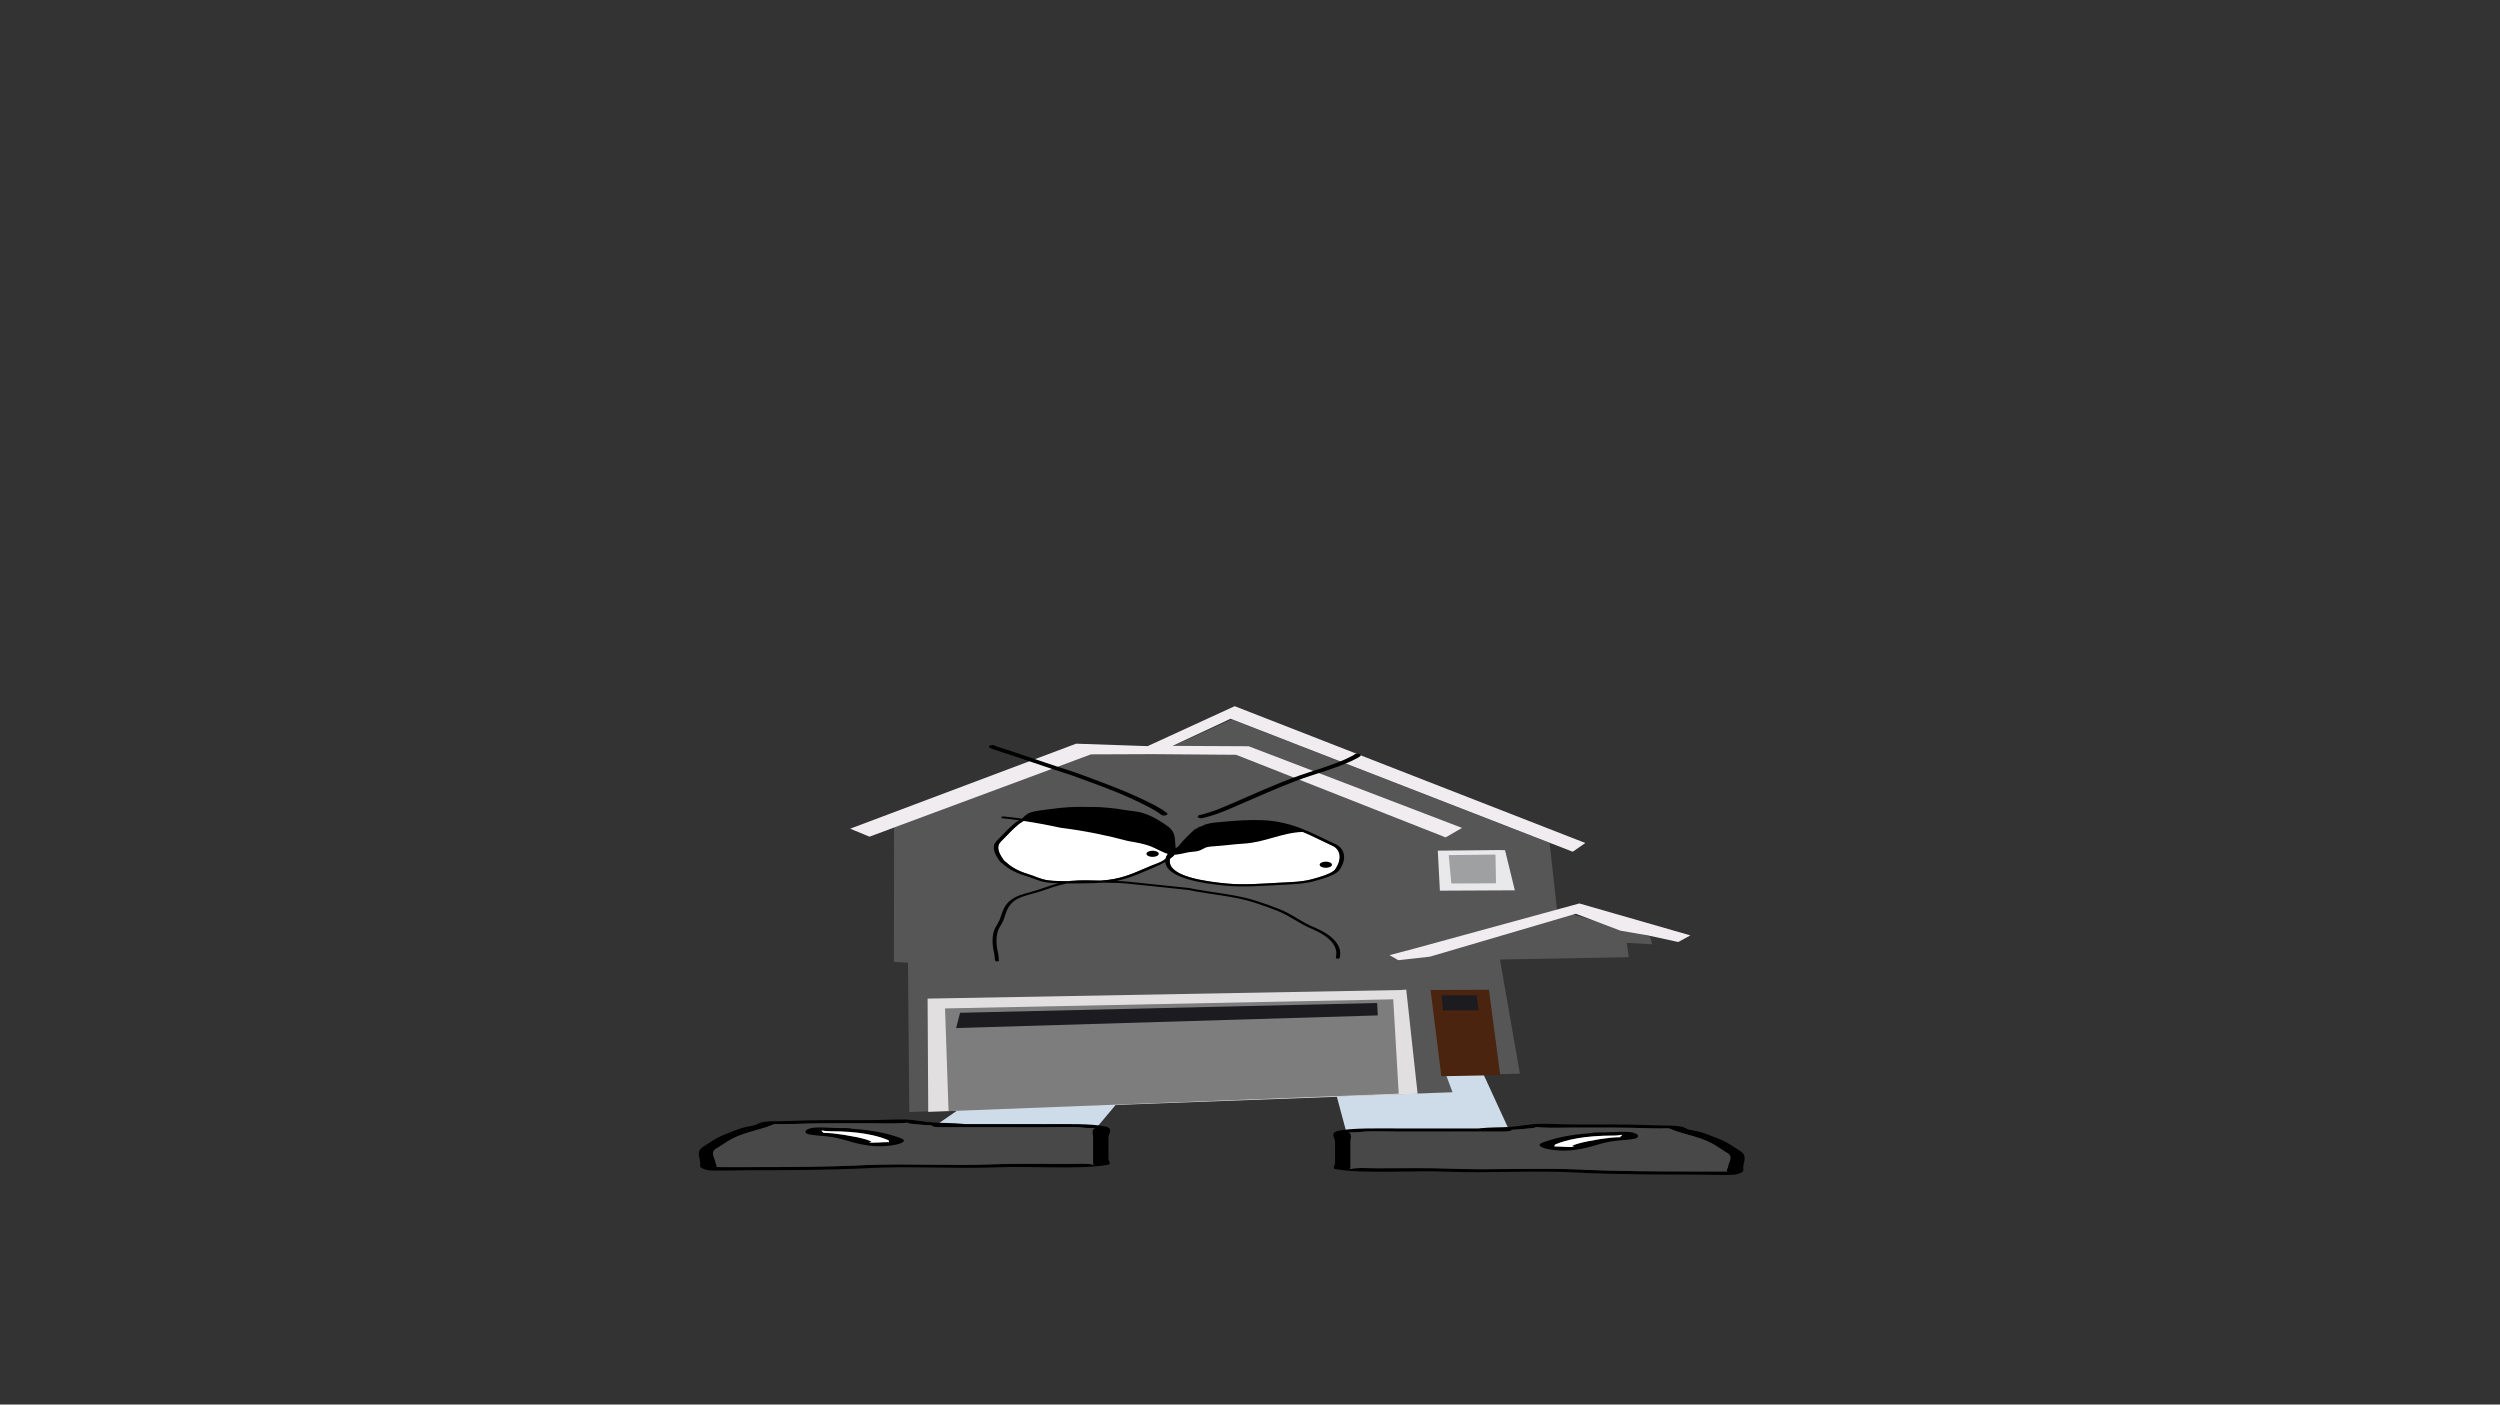 <svg version="1.1" xmlns="http://www.w3.org/2000/svg" xmlns:xlink="http://www.w3.org/1999/xlink" width="959.459" height="539.039" viewBox="0,0,959.459,539.039"><rect x="0" y="0" width="959.459" height="539.039" fill="#333333" stroke="none"/><g transform="translate(159.73,89.52)"><g data-paper-data="{&quot;isPaintingLayer&quot;:true}" fill-rule="nonzero" stroke-linejoin="miter" stroke-miterlimit="10" stroke-dasharray="" stroke-dashoffset="0" style="mix-blend-mode: normal"><path d="M-159.73,449.52v-539.039h959.459v539.039z" fill="none" stroke="#f00000" stroke-width="0" stroke-linecap="butt"/><path d="M198.726,342.844l19.568,-13.558l54.675,-0.121l-11.51,13.679z" fill="#cedce9" stroke="#000000" stroke-width="0" stroke-linecap="round"/><path d="M193.525,342.134c-1.888,-0.191 -6.382,-0.49 -4.413,-0.798c-1.077,0.099 -2.513,0.219 -3.278,0.252c-3.621,0.154 -8.314,0 -12.051,0c-10.251,0 -20.203,-0.082 -30.126,0.305c-4.484,0.175 -5.717,-0.365 -7.094,0.39c-2.84,1.268 -8.185,2.399 -11.618,3.675c-4.653,1.729 -6.457,3.399 -9.309,5.133c-3.228,1.428 -0.599,4.17 -0.599,5.76c0,0.425 0.905,1.183 0.041,1.496c0.86,0.016 1.69,0.03 2.219,0.03c3.515,0 7.029,0 10.544,0c13.981,0 30.225,-0.062 43.795,-0.749c16.112,-0.733 33.575,0.318 49.817,-0.34c8.894,-0.33 18.59,-0.134 27.646,-0.132c4.594,0.001 8.528,-0.352 10.544,0.305c0.53,0.173 0,-0.407 0,-0.611c0,-0.509 0,-1.018 0,-1.526c0,-2.849 0,-5.698 0,-8.547c0,-0.674 -0.871,-3.083 0.931,-3.344c-0.338,-0.004 -0.721,-0.011 -0.931,-0.014c-1.864,-0.028 -2.905,-0.007 -4.36,-0.217c-2.525,-0.365 -11.045,-0.088 -14.469,-0.088c-13.306,0 -26.611,0 -39.917,0c0,0 -3.013,0 -3.013,-0.611c0,-0.025 0.005,-0.049 0.015,-0.072c-1.44,-0.062 -2.895,-0.148 -4.375,-0.298zM240.815,341.893c8.032,0 18.298,-0.29 23.783,0.948c3.143,0.709 1.071,2.984 1.071,3.936c0,2.849 0,5.698 0,8.547c0,0.325 1.038,1.939 0,2.137c-10.481,1.996 -30.235,0.439 -43.034,1.024c-15.882,0.644 -34.172,-0.583 -49.537,0.327c-13.986,0.709 -30.836,0.786 -45.257,0.786c-2.069,0 -14.473,0.317 -15.816,0c-3.851,-0.91 -3.013,-1.67 -3.013,-2.747c0,-1.949 -1.705,-4.272 0.908,-6.146c2.923,-1.777 4.974,-3.56 9.636,-5.293c1.881,-0.699 3.913,-1.634 6.343,-2.266c1.591,-0.413 4.632,-0.749 5.011,-1.286c2.577,-1.414 7.235,-0.951 12.746,-1.188c9.811,-0.423 19.963,-0.305 30.126,-0.305c3.748,0 11.072,-0.35 13.716,-0.241c4.603,0.189 7.271,0.985 11.732,1.221c3.274,0.173 6.723,0.071 10.544,0.458c0.29,0.029 0.58,0.059 0.87,0.088c10.056,0 20.112,0 30.168,0z" fill="#000000" stroke="none" stroke-width="0" stroke-linecap="butt"/><path d="M197.942,342.402c-0.01,0.023 -0.014,0.047 -0.014,0.072c0,0.611 3.027,0.612 3.027,0.612c13.306,0 26.682,0.012 39.988,0.012c3.424,0 11.951,-0.274 14.477,0.091c1.455,0.21 2.498,0.191 4.362,0.218c0.21,0.003 0.593,0.01 0.931,0.014c-1.802,0.261 -0.922,2.676 -0.922,3.35c0,2.849 -0.006,5.715 -0.006,8.564c0,0.509 -0.005,1.02 -0.005,1.529c0,0.204 0.528,0.784 -0.002,0.611c-2.016,-0.658 -5.954,-0.303 -10.548,-0.304c-9.056,-0.002 -18.779,-0.192 -27.673,0.139c-16.242,0.658 -33.864,-0.388 -49.976,0.346c-13.57,0.688 -29.88,0.739 -43.861,0.739c-3.515,0 -7.036,-0.002 -10.55,-0.002c-0.529,0 -1.36,-0.015 -2.22,-0.031c0.865,-0.313 -0.046,-1.073 -0.046,-1.498c0,-1.59 -2.643,-4.342 0.584,-5.77c2.852,-1.734 4.663,-3.415 9.316,-5.145c3.433,-1.276 8.8,-2.416 11.64,-3.684c1.377,-0.755 2.619,-0.218 7.104,-0.393c9.923,-0.387 19.94,-0.314 30.191,-0.314c3.737,0 8.471,0.152 12.092,-0.002c0.764,-0.032 2.213,-0.153 3.29,-0.252c-1.97,0.308 2.542,0.607 4.431,0.798c1.48,0.15 2.952,0.237 4.392,0.298z" fill="#484848" stroke="none" stroke-width="0" stroke-linecap="butt"/><path d="M155.709,344.64c0,0.206 1.039,0.456 0.521,0.62c1.324,0.028 2.656,0.088 3.839,0.208c4.562,0.462 13.841,2.147 14.716,3.26c0.071,0.091 -1.219,0.106 -1,0.186c0.727,0.267 6.651,-0.197 7.332,-0.121c0.154,0.017 0.23,0.044 0.26,0.076c-0.032,-0.101 -0.061,-0.199 -0.061,-0.26c0,-0.216 0.042,-0.449 -0.435,-0.643c-4.057,-1.705 -10.684,-3.326 -22.16,-3.326c0,0 -1.354,-0 -2.247,-0.184c-0.298,-0.034 -0.529,-0.075 -0.684,-0.122c-0.04,0.116 -0.082,0.235 -0.082,0.306zM181.316,349.219c0.206,0.125 0.145,-0.082 0.077,-0.3c-0.014,0.094 -0.217,0.214 -0.077,0.3zM186.27,347.42c3.746,1.518 -4.76,3.737 -12.486,2.715c-7.289,-0.964 -9.758,-2.901 -16.41,-3.575c-2.247,-0.228 -4.94,-0.352 -6.619,-0.731c-2.661,-0.6 -1.481,-2.651 3.607,-2.651c3.664,0 5.468,0.241 8.879,0.241h1.506c0,0 1.729,0 2.567,0.265c8.924,0.59 14.65,2.09 18.956,3.735z" fill="#000000" stroke="none" stroke-width="0" stroke-linecap="butt"/><path d="M155.678,344.314c0.155,0.047 0.387,0.088 0.684,0.122c0.893,0.184 2.253,0.183 2.253,0.183c11.475,0 18.342,1.657 22.399,3.362c0.477,0.193 0.422,0.431 0.422,0.647c0,0.062 0.023,0.161 0.055,0.262c-0.03,-0.033 -0.105,-0.059 -0.26,-0.077c-0.681,-0.076 -6.656,0.397 -7.383,0.129c-0.218,-0.08 0.928,-0.149 0.857,-0.24c-0.875,-1.114 -10.199,-2.789 -14.761,-3.252c-1.183,-0.12 -2.523,-0.178 -3.847,-0.205c0.518,-0.163 -0.509,-0.417 -0.509,-0.624c0,-0.071 0.049,-0.191 0.089,-0.308z" fill="#ffffff" stroke="none" stroke-width="0" stroke-linecap="butt"/><path d="M356.85,344.512l-11.51,-42.967l54.675,0.38l19.568,42.587z" fill="#cedce9" stroke="#000000" stroke-width="0" stroke-linecap="round"/><path d="M424.782,343.801c-1.48,0.15 -2.935,0.236 -4.375,0.298c0.01,0.023 0.015,0.047 0.015,0.072c0,0.611 -3.013,0.611 -3.013,0.611c-13.306,0 -26.611,0 -39.917,0c-3.424,0 -11.944,-0.277 -14.469,0.088c-1.455,0.21 -2.496,0.19 -4.36,0.217c-0.21,0.003 -0.593,0.01 -0.931,0.014c1.802,0.261 0.931,2.671 0.931,3.344c0,2.849 0,5.698 0,8.547c0,0.509 0,1.018 0,1.526c0,0.203 -0.53,0.783 0,0.611c2.016,-0.658 5.95,-0.304 10.544,-0.305c9.056,-0.002 18.751,-0.199 27.646,0.132c16.242,0.658 33.704,-0.393 49.817,0.34c13.57,0.688 29.814,0.749 43.795,0.749c3.515,0 7.029,0 10.544,0c0.529,0 1.359,-0.014 2.219,-0.03c-0.865,-0.313 0.041,-1.071 0.041,-1.496c0,-1.59 2.629,-4.331 -0.599,-5.76c-2.852,-1.734 -4.657,-3.404 -9.309,-5.133c-3.433,-1.276 -8.777,-2.407 -11.618,-3.675c-1.377,-0.755 -2.61,-0.216 -7.094,-0.39c-9.923,-0.387 -19.875,-0.305 -30.126,-0.305c-3.737,0 -8.429,0.154 -12.05,0c-0.764,-0.032 -2.201,-0.153 -3.278,-0.252c1.969,0.308 -2.525,0.607 -4.413,0.798zM377.493,343.56c10.056,0 20.112,0 30.168,0c0.29,-0.029 0.58,-0.059 0.87,-0.088c3.821,-0.387 7.271,-0.285 10.544,-0.458c4.461,-0.236 7.13,-1.032 11.732,-1.221c2.644,-0.109 9.968,0.241 13.716,0.241c10.163,0 20.316,-0.118 30.126,0.305c5.511,0.238 10.169,-0.226 12.746,1.188c0.38,0.537 3.421,0.873 5.011,1.286c2.431,0.631 4.462,1.567 6.343,2.266c4.663,1.733 6.713,3.516 9.636,5.293c2.613,1.874 0.908,4.197 0.908,6.146c0,1.078 0.838,1.837 -3.013,2.747c-1.343,0.317 -13.748,0 -15.816,0c-14.421,0 -31.271,-0.077 -45.257,-0.786c-15.365,-0.91 -33.655,0.316 -49.537,-0.327c-12.798,-0.584 -32.553,0.972 -43.034,-1.024c-1.038,-0.198 0,-1.812 0,-2.137c0,-2.849 0,-5.698 0,-8.547c0,-0.953 -2.072,-3.227 1.071,-3.936c5.485,-1.238 15.751,-0.948 23.783,-0.948z" fill="#000000" stroke="none" stroke-width="0" stroke-linecap="butt"/><path d="M420.366,344.069c1.44,-0.062 2.912,-0.148 4.392,-0.298c1.888,-0.191 6.4,-0.49 4.431,-0.798c1.077,0.099 2.525,0.219 3.29,0.252c3.621,0.154 8.356,0.002 12.092,0.002c10.251,0 20.268,-0.073 30.191,0.314c4.484,0.175 5.727,-0.363 7.104,0.393c2.84,1.268 8.207,2.408 11.64,3.684c4.653,1.729 6.463,3.411 9.316,5.145c3.228,1.428 0.584,4.181 0.584,5.77c0,0.425 -0.911,1.185 -0.046,1.498c-0.86,0.016 -1.691,0.031 -2.22,0.031c-3.515,0 -7.036,0.002 -10.55,0.002c-13.981,0 -30.291,-0.051 -43.861,-0.739c-16.112,-0.733 -33.734,0.312 -49.976,-0.346c-8.894,-0.33 -18.617,-0.141 -27.673,-0.139c-4.594,0.001 -8.532,-0.354 -10.548,0.304c-0.53,0.173 -0.002,-0.408 -0.002,-0.611c0,-0.509 -0.005,-1.02 -0.005,-1.529c0,-2.849 -0.006,-5.715 -0.006,-8.564c0,-0.674 0.88,-3.089 -0.922,-3.35c0.338,-0.004 0.721,-0.011 0.931,-0.014c1.864,-0.028 2.908,-0.008 4.362,-0.218c2.525,-0.365 11.053,-0.091 14.477,-0.091c13.306,0 26.682,-0.012 39.988,-0.012c0,0 3.027,-0.001 3.027,-0.612c0,-0.025 -0.005,-0.049 -0.014,-0.072z" fill="#484848" stroke="none" stroke-width="0" stroke-linecap="butt"/><path d="M462.599,346.308c0,-0.071 -0.042,-0.189 -0.082,-0.306c-0.155,0.047 -0.387,0.088 -0.684,0.122c-0.893,0.184 -2.247,0.184 -2.247,0.184c-11.475,0 -18.103,1.621 -22.16,3.326c-0.477,0.193 -0.435,0.426 -0.435,0.643c0,0.062 -0.029,0.159 -0.061,0.26c0.03,-0.033 0.106,-0.059 0.26,-0.076c0.681,-0.076 6.605,0.389 7.332,0.121c0.218,-0.08 -1.071,-0.095 -1,-0.186c0.875,-1.114 10.155,-2.798 14.716,-3.26c1.183,-0.12 2.515,-0.18 3.839,-0.208c-0.518,-0.163 0.521,-0.413 0.521,-0.62zM436.915,350.587c-0.068,0.217 -0.129,0.425 0.077,0.3c0.141,-0.085 -0.062,-0.205 -0.077,-0.3zM432.038,349.087c4.306,-1.645 10.032,-3.145 18.956,-3.735c0.838,-0.265 2.567,-0.265 2.567,-0.265h1.506c3.411,0 5.215,-0.241 8.879,-0.241c5.088,0 6.267,2.05 3.607,2.651c-1.679,0.379 -4.372,0.503 -6.619,0.731c-6.652,0.674 -9.121,2.611 -16.41,3.575c-7.726,1.022 -16.232,-1.197 -12.486,-2.715z" fill="#000000" stroke="none" stroke-width="0" stroke-linecap="butt"/><path d="M462.63,345.981c0.04,0.116 0.089,0.237 0.089,0.308c0,0.206 -1.026,0.46 -0.509,0.624c-1.324,0.028 -2.663,0.085 -3.847,0.205c-4.562,0.462 -13.886,2.138 -14.761,3.252c-0.071,0.091 1.076,0.159 0.857,0.24c-0.727,0.267 -6.702,-0.205 -7.383,-0.129c-0.154,0.017 -0.229,0.044 -0.26,0.077c0.032,-0.101 0.055,-0.2 0.055,-0.262c0,-0.216 -0.055,-0.454 0.422,-0.647c4.057,-1.705 10.924,-3.362 22.399,-3.362c0,0 1.36,0.001 2.253,-0.183c0.298,-0.034 0.529,-0.075 0.684,-0.122z" fill="#ffffff" stroke="none" stroke-width="0" stroke-linecap="butt"/><path d="M189.234,337.248l-0.49,-57.28l-5.395,-0.385l0.051,-51.474l74.691,-28.205l25.765,-0.092l29.135,-13.215l121.993,47.402l3.224,29.114l5.193,-1.784l30.15,8.63l0.783,2.923l-9.747,-0.539l0.766,5.481l-49.421,0.901l7.656,43.812l-28.264,0.662l2.389,6.466z" fill="#565656" stroke="#000000" stroke-width="0" stroke-linecap="round"/><path d="M196.509,337.196l-0.243,-43.467l181.597,-3.297l2.101,-0.155l4.361,39.977z" fill="#e1dfe0" stroke="#000000" stroke-width="0" stroke-linecap="round"/><path d="M204.31,336.908l-1.346,-39.412l172.005,-3.496l2.106,36.213z" fill="#7d7d7d" stroke="#000000" stroke-width="0" stroke-linecap="round"/><path d="M208.726,299.163l160.08,-3.747l0.233,4.766l-161.829,4.848z" fill="#1c1b1f" stroke="#000000" stroke-width="0" stroke-linecap="round"/><path d="M417.875,236.773l3.762,15.392l-28.761,0.143l-0.797,-15.356l23.675,-0.236z" fill="#e9e8eb" stroke="#000000" stroke-width="0" stroke-linecap="round"/><path d="M414.404,249.472l-17.13,0.083l-1.016,-10.897l17.965,-0.208z" fill="#9ea0a2" stroke="#000000" stroke-width="0" stroke-linecap="round"/><path d="M445.061,261.159l-56.014,16.474l-12.146,1.345l-3.354,-1.936l9.293,-2.444l63.545,-17.392l42.612,12.256l-4.629,2.547l-11.446,-2.489l-10.753,-1.869z" fill="#f1ecf0" stroke="#000000" stroke-width="0" stroke-linecap="round"/><path d="M393.43,323.521l-4.142,-33.091l22.418,-0.101l4.324,32.768z" fill="#4b240f" stroke="#000000" stroke-width="0" stroke-linecap="round"/><path d="M406.922,292.154l0.895,6.048l-13.762,0.073l-0.541,-5.807l14.266,-0.001z" fill="#1c1b1f" stroke="#000000" stroke-width="0" stroke-linecap="round"/><path d="M258.947,199.999l-84.976,31.584l-7.419,-3.068l86.704,-32.622l27.459,0.937l33.407,-15.33l134.576,52.508l-4.83,3.355l-131.329,-51.045l-22.253,10.414l29.21,0.148l81.883,31.336l-6.296,3.639l-80.424,-31.703l-32.039,-0.248z" fill="#f1ecf0" stroke="#000000" stroke-width="0" stroke-linecap="round"/><path d="M233.66,225.362c0.107,-0.1 0.213,-0.205 0.317,-0.312c0.593,-0.305 1.215,-0.597 1.851,-0.877l0.688,-0.191c0,0 0.75,-0.211 0.331,-0.586c-0.168,-0.15 -0.388,-0.206 -0.592,-0.22c0.191,-0.09 0.397,-0.171 0.621,-0.242c1.786,-0.568 4.28,-0.753 6.279,-1.046c5.156,-0.756 10.246,-1.072 15.618,-0.844c5.08,-0.119 9.452,0.599 14.223,1.317c1.512,0.228 3.179,0.312 4.561,0.726c4.214,1.262 7.115,3.293 9.896,5.253c2.478,2.037 2.05,4.314 2.238,6.602c0.048,0.587 0.219,1.347 0.172,2.072c-0.069,0.046 -0.134,0.093 -0.197,0.139c-1.196,0.889 -1.824,1.865 -2.046,2.883c-0.242,0.217 -0.492,0.426 -0.753,0.616c-1.166,0.844 -3.416,1.484 -4.953,2.167c-4.32,1.773 -8.358,3.845 -13.61,4.912c-5.622,1.141 -11.648,0.837 -17.538,0.979c-2.722,-0.137 -5.725,0.015 -8.365,-0.376c-2.91,-0.43 -5.127,-1.656 -7.651,-2.419c-4.453,-1.347 -6.716,-2.957 -9.211,-5.2c-1.275,-1.786 -2.591,-3.935 -2.07,-5.865c0.247,-0.915 1.425,-1.903 2.208,-2.728c1.804,-1.902 3.537,-3.687 5.712,-5.5c0.485,-0.359 1.019,-0.701 1.584,-1.026c0.451,-0.013 0.689,-0.235 0.689,-0.235z" fill="#ffffff" stroke="none" stroke-width="0.5" stroke-linecap="butt"/><path d="M291.421,237.343c0.964,-0.623 2.213,-1.22 2.806,-1.935c1.464,-1.764 3.125,-3.487 4.825,-5.126c0.685,0.171 1.095,-0.171 1.095,-0.171c1.046,-0.872 2.039,-2.019 3.846,-2.576c2.001,-0.616 4.553,-0.731 6.807,-0.93c4.59,-0.407 9.434,-0.724 14.1,-0.509c11.011,0.5 18.464,5.17 26.177,8.687c4.262,1.583 3.748,5.746 2.436,8.006c-0.351,0.604 -0.671,1.428 -1.398,1.953c-1.796,1.296 -4.563,2.129 -7.244,2.881c-4.505,1.396 -8.953,1.397 -14.049,1.669c-6.378,0.34 -13.331,0.891 -19.708,0.292c-8.771,-0.815 -21.491,-2.754 -21.94,-8.237c-0.04,-0.419 -0.023,-0.833 0.067,-1.237c0.474,-0.351 0.926,-0.729 1.364,-1.142c0.504,-0.475 0.73,-1.041 0.816,-1.625z" fill="#ffffff" stroke="none" stroke-width="0.5" stroke-linecap="butt"/><path d="M346.74,242.401c-0.061,-0.652 0.945,-1.206 2.247,-1.236c1.302,-0.03 2.406,0.474 2.467,1.126c0.061,0.652 -0.945,1.206 -2.247,1.236c-1.302,0.03 -2.406,-0.474 -2.467,-1.126z" fill="#000000" stroke="none" stroke-width="0.5" stroke-linecap="butt"/><path d="M280.264,238.209c-0.061,-0.652 0.945,-1.206 2.247,-1.236c1.302,-0.03 2.406,0.474 2.467,1.126c0.061,0.652 -0.945,1.206 -2.247,1.236c-1.302,0.03 -2.406,-0.474 -2.467,-1.126z" fill="#000000" stroke="none" stroke-width="0.5" stroke-linecap="butt"/><path d="M220.151,196.622c0.867,-0.477 1.818,-0.043 1.818,-0.043l0.645,0.307c10.311,3.297 20.234,6.852 30.563,10.139c9.116,3.36 18.078,6.591 26.245,10.523c3.202,1.541 6.291,3.047 8.687,4.932c0,0 0.69,0.544 -0.396,0.89c-1.086,0.346 -1.776,-0.199 -1.776,-0.199c-2.722,-2.155 -6.506,-3.831 -10.154,-5.587c-7.401,-3.563 -15.801,-6.447 -24.059,-9.495c-10.31,-3.276 -20.206,-6.826 -30.494,-10.116l-0.993,-0.441c0,0 -0.951,-0.434 -0.085,-0.911z" fill="#000000" stroke="none" stroke-width="0.5" stroke-linecap="butt"/><path d="M361.947,199.838c1.041,0.379 0.285,0.901 0.285,0.901l-0.827,0.564c-6.69,3.681 -16.034,5.928 -23.957,8.949c-7.277,2.775 -14.077,5.804 -20.976,8.81c-4.585,1.998 -9.151,4.087 -14.691,5.391c0,0 -1.166,0.273 -1.711,-0.311c-0.545,-0.584 0.621,-0.857 0.621,-0.857c5.319,-1.239 9.701,-3.283 14.093,-5.196c6.942,-3.025 13.785,-6.071 21.106,-8.863c7.786,-2.969 17.046,-5.177 23.613,-8.791l0.647,-0.453c0,0 0.756,-0.522 1.797,-0.143z" fill="#000000" stroke="none" stroke-width="0.5" stroke-linecap="butt"/><path d="M224.582,224.109c0.147,-0.369 0.883,-0.295 0.883,-0.295l0.299,0.03c2.166,0.219 4.404,0.496 6.659,0.817c0.056,-0.029 0.111,-0.059 0.167,-0.088l-0,-0c0.87,-0.868 1.704,-1.795 3.382,-2.344c1.91,-0.625 4.566,-0.83 6.72,-1.146c5.311,-0.779 10.575,-1.119 16.11,-0.876c5.232,-0.122 9.752,0.611 14.668,1.351c1.672,0.252 3.398,0.354 4.932,0.807c4.453,1.314 7.518,3.453 10.446,5.514c2.617,2.215 2.31,4.553 2.513,7.031c0.028,0.346 0.08,0.725 0.114,1.117c0.498,-0.301 0.948,-0.612 1.205,-0.939c1.72,-2.187 3.892,-4.262 6.029,-6.242c0.552,-0.233 1.04,-0.507 1.461,-0.801l0.433,-0.242c0,0 0.286,-0.157 0.677,-0.15c0.527,-0.321 1.124,-0.608 1.834,-0.831c1.934,-0.609 4.31,-0.758 6.497,-0.96c5.045,-0.466 10.301,-0.831 15.438,-0.6c11.458,0.523 19.062,5.201 27.085,8.866c4.791,1.875 4.519,6.241 2.986,8.895c-0.395,0.684 -0.779,1.572 -1.592,2.169c-1.93,1.419 -4.901,2.34 -7.82,3.159c-4.736,1.462 -9.374,1.491 -14.726,1.777c-6.553,0.35 -13.613,0.891 -20.165,0.282c-9.7,-0.912 -22.701,-3.077 -23.315,-9.028c-0.003,-0.038 -0.006,-0.075 -0.009,-0.113c-1.31,0.753 -2.785,1.43 -4.504,2.193c-4.455,1.829 -8.626,3.966 -14.066,5.047c-0.08,0.016 -0.161,0.032 -0.241,0.047c3.151,0.087 6.318,0.487 9.385,0.795c6.231,0.626 12.426,1.32 18.652,1.952c8.769,1.812 18.338,2.38 26.327,5.124c2.908,0.955 5.891,2.004 8.586,3.1c4.953,2.013 8.446,5.089 13.483,7.032c6.768,2.951 10.458,6.923 9.31,11.52c0,0 -0.095,0.373 -0.839,0.325c-0.744,-0.047 -0.649,-0.42 -0.649,-0.42c1.119,-4.337 -2.413,-8.069 -8.776,-10.845c-5.013,-1.975 -8.525,-5.039 -13.51,-7.043c-2.663,-1.071 -5.578,-2.104 -8.44,-3.044c-7.871,-2.703 -17.329,-3.207 -25.931,-5.029c-6.183,-0.613 -12.327,-1.313 -18.509,-1.934c-3.639,-0.365 -7.449,-0.88 -11.171,-0.788c-0.923,-0.018 -1.892,-0.052 -2.888,-0.091c-4.265,0.345 -8.635,0.24 -12.985,0.339c-0.273,-0.013 -0.55,-0.024 -0.828,-0.033c-3.688,0.661 -6.973,1.938 -10.188,3.011c-3.031,1.011 -6.601,1.612 -9.079,2.999c-3.925,2.198 -4.189,5.416 -5.265,8.133c-0.575,1.437 -1.774,2.844 -2.181,4.286c-0.799,2.836 -0.488,5.901 0.21,8.74c0,0.739 0.23,1.461 0.188,2.193c0.069,0.061 0.326,0.325 -0.224,0.508c-0.624,0.208 -1.04,-0.104 -1.04,-0.104l-0.244,-0.319c0.091,-0.741 -0.179,-1.482 -0.178,-2.231c-0.726,-2.879 -1.029,-6.018 -0.197,-8.893c0.422,-1.459 1.615,-2.874 2.195,-4.327c1.155,-2.864 1.49,-6.162 5.611,-8.482c2.577,-1.451 6.222,-2.075 9.372,-3.128c2.445,-0.816 4.936,-1.743 7.603,-2.446c-1.548,-0.03 -3.087,-0.093 -4.521,-0.311c-3.107,-0.473 -5.402,-1.712 -8.111,-2.521c-4.735,-1.414 -7.217,-3.181 -9.838,-5.562c-1.394,-1.934 -2.78,-4.237 -2.205,-6.328c0.277,-1.009 1.495,-2.068 2.358,-2.978c1.832,-1.932 3.601,-3.744 5.809,-5.585c0.42,-0.309 0.869,-0.605 1.342,-0.889c-1.981,-0.275 -3.944,-0.512 -5.85,-0.702l-0.299,-0.03c0,0 -0.735,-0.074 -0.588,-0.442zM317.447,234.26c-3.448,0.18 -6.811,0.705 -10.239,0.922c-1.289,0.082 -3.39,0.19 -4.403,0.672c-0.699,0.333 -1.711,0.929 -2.532,1.173c-1.392,0.415 -3.178,0.303 -4.558,0.676c-1.065,0.242 -3.05,0.712 -4.695,0.829c-0.103,0.151 -0.226,0.297 -0.372,0.435c-0.437,0.413 -0.89,0.789 -1.364,1.14c-0.09,0.404 -0.107,0.817 -0.067,1.236c0.448,5.483 13.144,7.408 21.915,8.222c6.377,0.599 13.297,0.048 19.675,-0.292c5.096,-0.272 9.527,-0.267 14.032,-1.663c2.681,-0.752 5.442,-1.58 7.238,-2.876c0.727,-0.525 1.045,-1.346 1.396,-1.951c1.312,-2.26 1.825,-6.413 -2.437,-7.995c-3.531,-1.61 -7,-3.458 -10.78,-5.037c-8.38,0.349 -14.468,4.045 -22.808,4.508zM282.284,235.459c-2.69,-1.121 -5.768,-1.64 -9.034,-2.197c-8.087,-2.187 -16.943,-3.989 -25.864,-5.082c-4.35,-0.959 -9.231,-1.884 -14.084,-2.611c-0.086,0.022 -0.185,0.039 -0.297,0.042v0c-0.565,0.325 -1.096,0.666 -1.582,1.025c-2.175,1.812 -3.902,3.589 -5.705,5.492c-0.783,0.825 -1.961,1.809 -2.207,2.724c-0.52,1.93 0.793,4.071 2.068,5.857c2.495,2.244 4.748,3.846 9.201,5.193c2.525,0.764 4.731,1.986 7.641,2.416c2.469,0.365 5.246,0.254 7.822,0.351c0.419,-0.063 0.843,-0.119 1.272,-0.165c3.436,-0.369 7.471,-0.217 11.254,-0.075c1.867,-0.131 3.712,-0.348 5.518,-0.715c5.252,-1.066 9.271,-3.131 13.591,-4.903c1.538,-0.683 3.784,-1.319 4.949,-2.163c0.261,-0.189 0.511,-0.398 0.752,-0.615c0.136,-0.622 0.422,-1.227 0.897,-1.806c-2.215,-0.734 -4.188,-1.932 -6.191,-2.767z" fill="#000000" stroke="none" stroke-width="0.5" stroke-linecap="butt"/></g></g></svg><!--rotationCenter:479.72973:269.51952-->